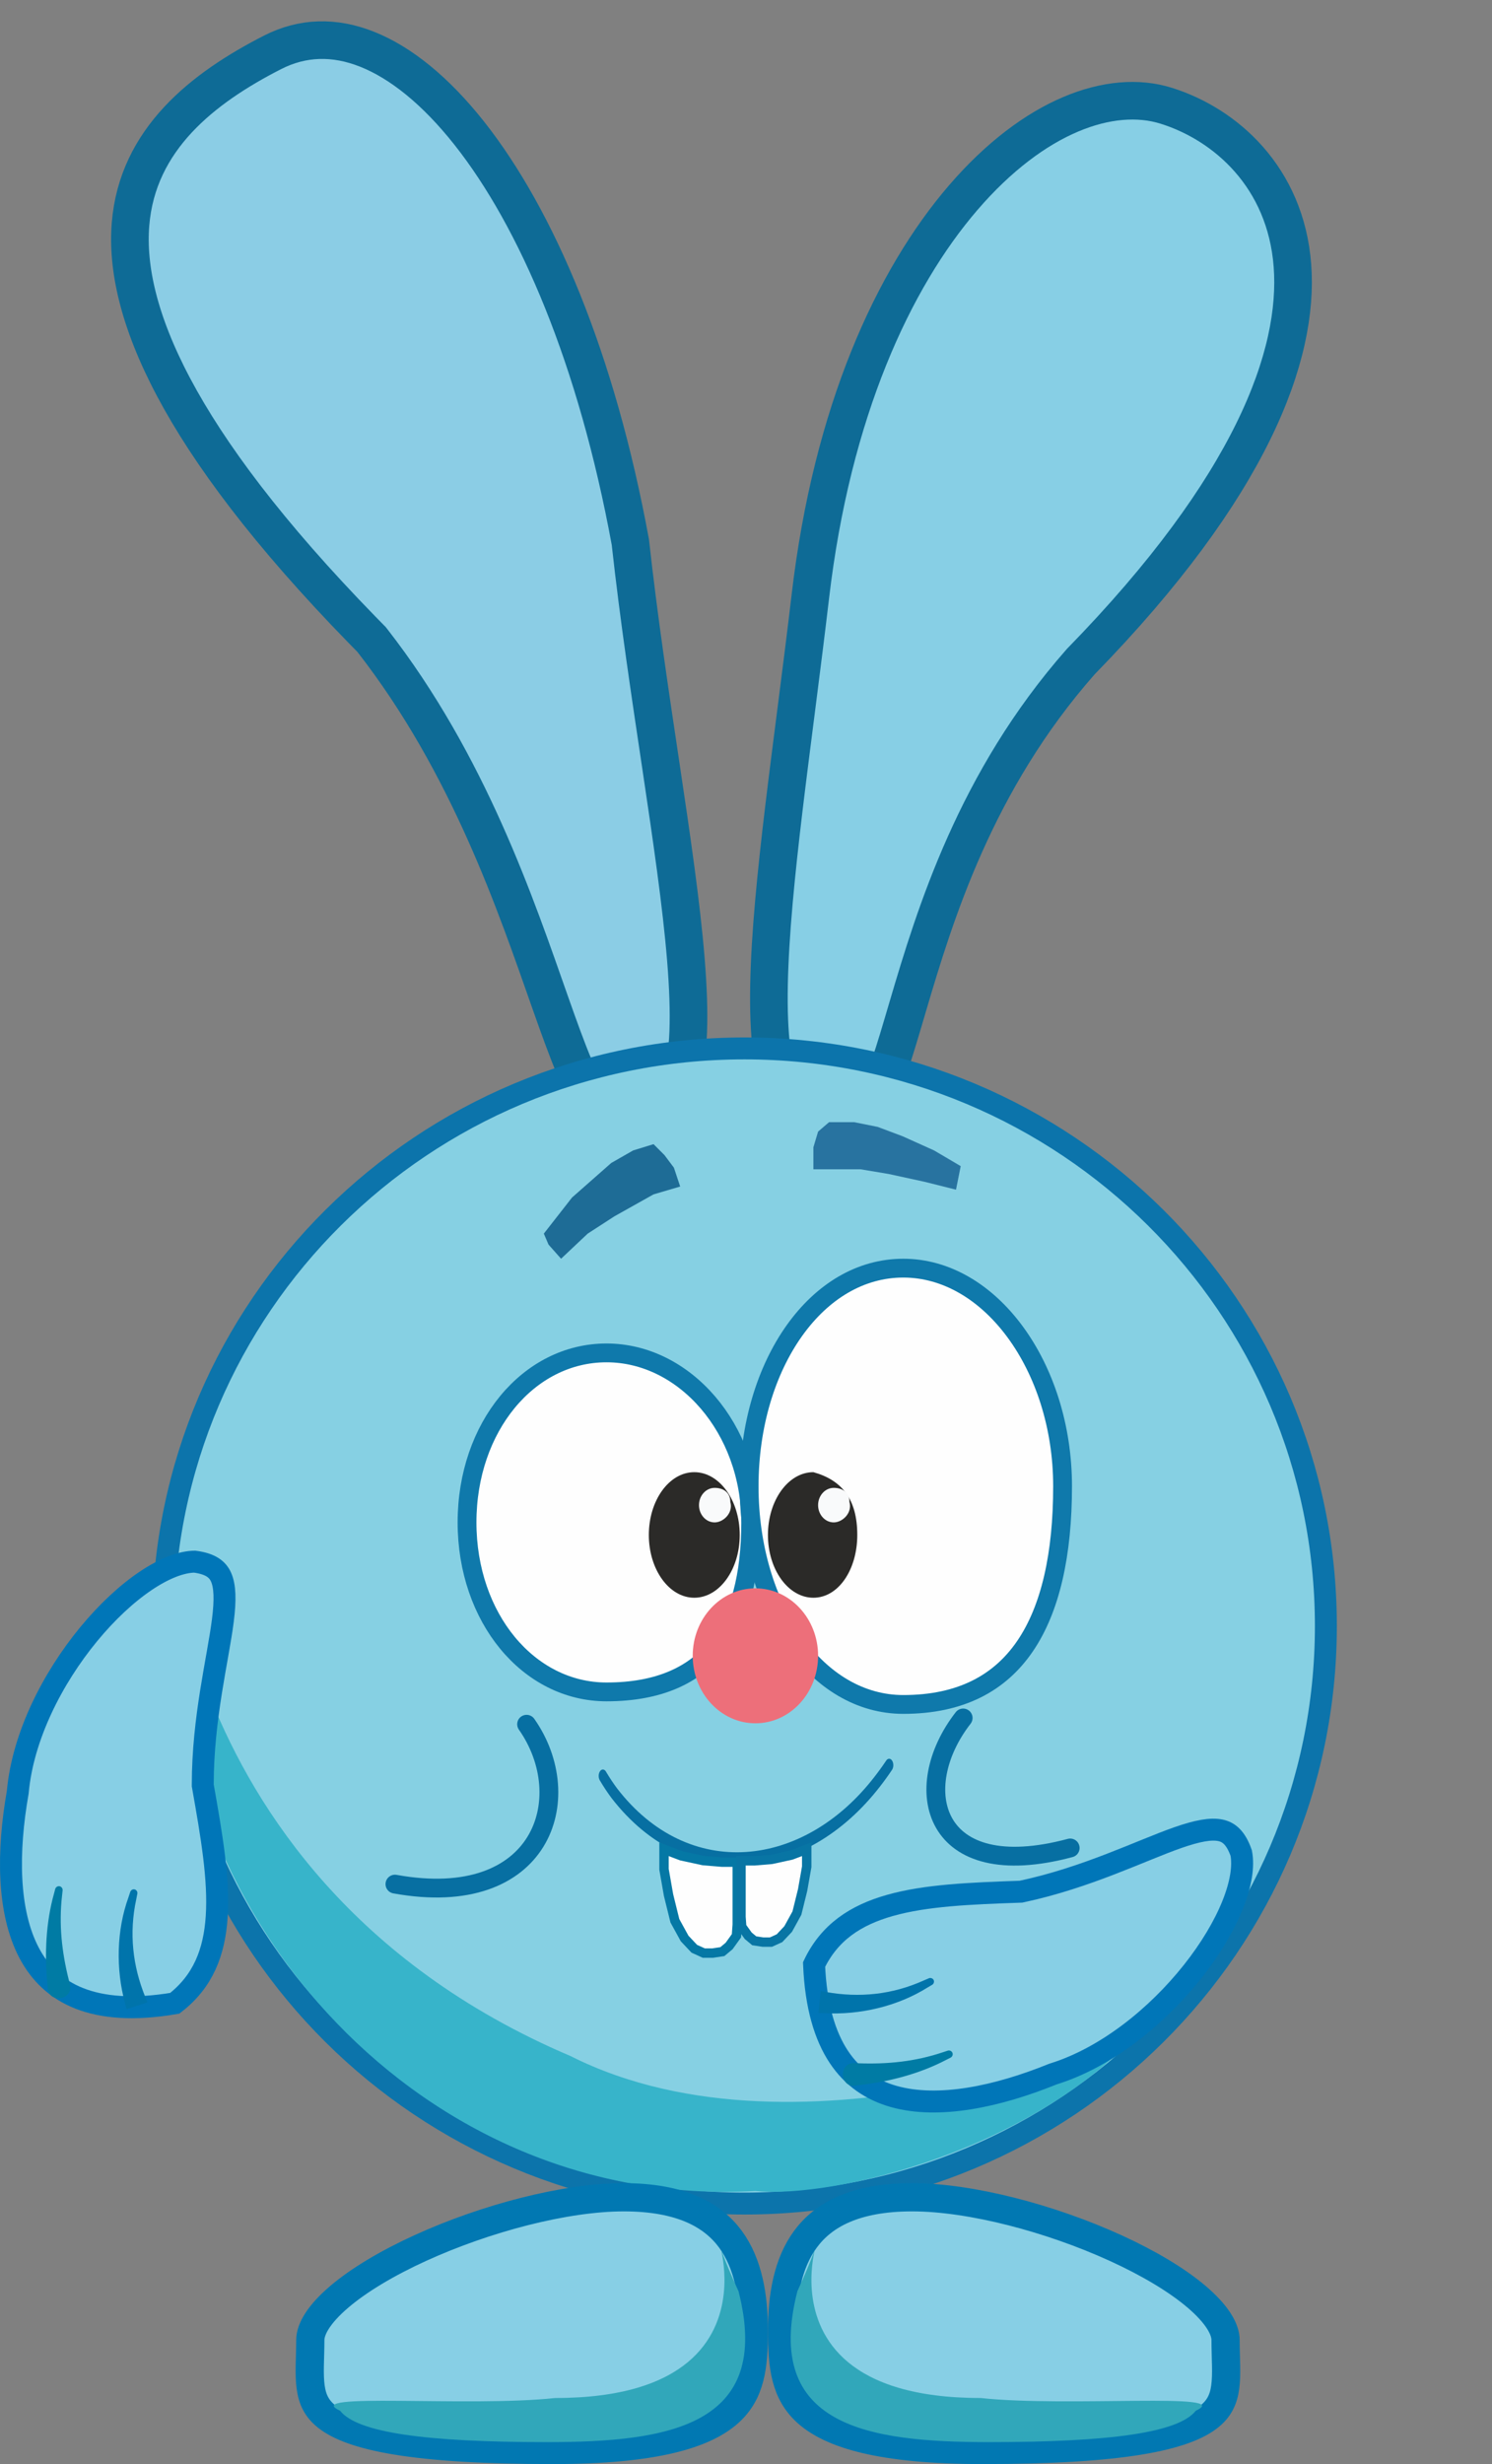 <svg width="476" height="786" viewBox="0 0 476 786" fill="none" xmlns="http://www.w3.org/2000/svg">
<rect x="0" y="0" width="476" height="786" fill="#808080" stroke="none"/>
<g clip-path="url(#clip0_158_2261)">
<g clip-path="url(#clip1_158_2261)">
<g clip-path="url(#clip2_158_2261)">
<path d="M86.93 16.714C96.534 11.806 106.682 11.552 117.15 15.719C127.798 19.957 138.925 28.857 149.706 42.484C171.246 69.707 190.39 114.534 201.105 172.941C203.797 197.451 207.515 221.975 210.903 244.675C214.315 267.526 217.378 288.445 218.81 305.947C220.262 323.711 219.917 336.908 217.187 344.843C215.87 348.67 214.243 350.541 212.698 351.426C211.21 352.28 208.76 352.81 204.48 351.727L201.386 350.945L199.008 353.076C195.786 355.965 194.143 356.089 193.632 356.04C193.139 355.992 191.842 355.603 189.746 352.806C187.689 350.061 185.529 345.873 183.134 340.141C180.765 334.471 178.317 327.671 175.575 319.89C164.678 288.966 149.647 243.897 118.755 204.259L118.539 203.982L118.293 203.733L115.425 200.807C55.88 139.71 39.462 98.882 41.635 71.583C43.801 44.382 64.752 28.048 86.93 16.714Z" fill="#8BCDE5" stroke="#0E6B96" stroke-width="12"/>
<path d="M307.345 63C329.956 36.766 354.435 28.245 371.981 33.708C390.948 39.614 410.17 56.477 412.328 84.658C414.514 113.194 399.378 155.113 344.924 210.922L344.816 211.034L344.714 211.149C311.199 249.217 298.305 291.6 289.629 320.998C287.446 328.398 285.571 334.835 283.702 340.279C281.814 345.774 280.078 349.805 278.313 352.52C276.553 355.23 275.28 355.846 274.561 355.996C273.785 356.157 271.966 356.128 268.378 353.876L266.01 352.389L263.352 353.247C259.04 354.637 256.325 354.41 254.592 353.718C252.907 353.044 251.211 351.556 249.678 348.449C246.419 341.847 245.025 330.25 245.345 314.045C245.977 281.971 253.048 236.878 258.547 190.113C265.454 131.368 284.962 88.971 307.345 63Z" fill="#87CFE5" stroke="#0E6B96" stroke-width="12"/>
<path d="M237.5 334.426C339.975 334.426 423 416.937 423 518.661C423 620.384 339.975 702.895 237.5 702.895C135.025 702.895 52.001 620.384 52.001 518.661C52.001 416.937 135.025 334.426 237.5 334.426Z" fill="#86D0E3" stroke="#0C74AB" stroke-width="7"/>
<path d="M364.501 646.824C330.001 685.874 266.001 701.394 241.001 698.89C134.001 704.898 53.501 610.673 56.001 517.159C57.566 458.584 43.001 596.76 182.001 655.836C256.501 693.383 364.501 646.824 364.501 646.824Z" fill="#37B4CA"/>
<path opacity="0.77" d="M173.5 393.501L182.5 381.987L195 370.972L202 366.967L208.5 364.965L212 368.469L215 372.474L217 378.482L208.5 380.985L196 387.994L187.5 393.501L179 401.511L175 397.006L173.5 393.501Z" fill="#004F80"/>
<path opacity="0.7" d="M264.5 357.956H272.5L280 359.458L288 362.462L298 366.968L306.5 371.974L305 379.483L295 376.98L283.5 374.477L274.5 372.975H267.5H259.5V365.966L261 360.96L264.5 357.956Z" fill="#014C83"/>
<g clip-path="url(#clip3_158_2261)">
<path d="M199 700.891C217.453 700.891 227.418 706.675 232.985 714.199C238.752 721.994 240.5 732.567 240.5 743.445C240.5 754.689 239.623 763.351 232.348 769.732C224.743 776.403 209.12 781.494 176.5 781.494C154.106 781.494 138.008 780.424 126.449 778.523C114.815 776.61 108.241 773.923 104.485 771.045C100.993 768.369 99.644 765.306 99.114 761.46C98.834 759.432 98.79 757.202 98.832 754.653C98.871 752.258 99 749.257 99 746.449C99 742.955 101.71 738.187 108.265 732.613C114.594 727.232 123.607 721.877 134.018 717.118C154.892 707.577 180.368 700.891 199 700.891Z" fill="#87CFE5" stroke="#0178B2" stroke-width="9"/>
<path d="M235.614 730.881C246.614 773.936 213.16 778.991 174.5 778.991C135.84 778.991 114 775.987 108.5 768.978C95.5 762.97 149.114 767.928 177.114 764.925C262.114 764.925 216 687.875 235.614 730.881Z" fill="#31A7BA"/>
</g>
<g clip-path="url(#clip4_158_2261)">
<path d="M291.001 700.891C272.548 700.891 262.583 706.675 257.016 714.199C251.249 721.994 249.501 732.567 249.501 743.445C249.501 754.689 250.378 763.351 257.653 769.732C265.258 776.403 280.881 781.494 313.501 781.494C335.895 781.494 351.993 780.424 363.552 778.523C375.186 776.61 381.76 773.923 385.516 771.045C389.008 768.369 390.357 765.306 390.887 761.46C391.167 759.432 391.211 757.202 391.169 754.653C391.13 752.258 391.001 749.257 391.001 746.449C391.001 742.955 388.291 738.187 381.736 732.613C375.407 727.232 366.394 721.877 355.983 717.118C335.109 707.577 309.633 700.891 291.001 700.891Z" fill="#87CFE5" stroke="#0178B2" stroke-width="9"/>
<path d="M254.387 730.881C243.387 773.936 276.841 778.991 315.501 778.991C354.161 778.991 376.001 775.987 381.501 768.978C394.501 762.97 340.887 767.928 312.887 764.925C227.887 764.925 274.001 687.875 254.387 730.881Z" fill="#31A7BA"/>
</g>
<g clip-path="url(#clip5_158_2261)">
<path d="M193.5 431.549C218.481 431.549 239.5 455.778 239.5 485.618C239.5 502.455 236.057 515.942 228.772 525.17C221.589 534.268 210.302 539.687 193.5 539.687C168.615 539.687 149 516.052 149 485.618C149 455.184 168.615 431.549 193.5 431.549Z" fill="#FEFEFE" stroke="#0F79AB" stroke-width="6"/>
<path d="M288.176 404.515C301.85 404.515 314.49 412.127 323.821 424.786C333.149 437.44 339 454.951 339 474.104C339 495.678 335.187 513.118 327.027 525.086C319.002 536.858 306.53 543.692 288.176 543.692C274.506 543.692 262.294 536.238 253.386 523.693C244.469 511.135 239 493.617 239 474.104C239 454.59 244.469 437.073 253.386 424.514C262.294 411.97 274.506 404.515 288.176 404.515Z" fill="#FEFEFE" stroke="#0F79AB" stroke-width="6"/>
<path d="M241 549.7C252.046 549.7 261 540.062 261 528.172C261 516.283 252.046 506.645 241 506.645C229.955 506.645 221 516.283 221 528.172C221 540.062 229.955 549.7 241 549.7Z" fill="#ED6F7A"/>
<path d="M273.5 489.624C273.5 500.683 267.508 509.649 259.5 509.649C251.492 509.649 245 500.683 245 489.624C245 478.564 251.492 469.598 259.5 469.598C268.5 472.101 273.5 478.109 273.5 489.624Z" fill="#2B2A28"/>
<path d="M221.5 509.649C229.509 509.649 236 500.683 236 489.624C236 478.564 229.509 469.598 221.5 469.598C213.492 469.598 207 478.564 207 489.624C207 500.683 213.492 509.649 221.5 509.649Z" fill="#2B2A28"/>
<path d="M271 479.11C272 482.615 268.761 485.619 266 485.619C263.239 485.619 261 483.153 261 480.112C261 477.07 263.239 474.604 266 474.604C268.761 474.604 271 476.069 271 479.11Z" fill="#F9FAFB"/>
<path d="M233 479.11C234 482.615 230.762 485.619 228 485.619C225.239 485.619 223 483.153 223 480.112C223 477.07 225.239 474.604 228 474.604C230.762 474.604 233 476.069 233 479.11Z" fill="#F9FAFB"/>
</g>
<g clip-path="url(#clip6_158_2261)">
<path d="M62.086 498.138C67.34 498.815 69.465 500.708 70.521 503.074C71.807 505.952 71.922 510.361 71.105 516.856C69.548 529.238 64.69 547.96 64.69 569.225V569.533L64.744 569.837C67.514 585.473 69.914 599.417 69.135 611.363C68.387 622.825 64.735 632.077 55.757 639.009C42.581 641.259 32.686 640.348 25.323 637.453C17.88 634.527 12.744 629.467 9.309 622.97C2.304 609.715 2.37 590.43 5.638 571.835L5.664 571.692L5.677 571.549C7.294 553.929 16.639 535.424 28.303 521.267C34.115 514.214 40.406 508.358 46.431 504.296C52.432 500.25 57.841 498.202 62.086 498.138Z" fill="#87CFE5" stroke="#0076B8" stroke-width="7"/>
<path d="M43.818 604.062C43.876 603.776 43.815 603.471 43.658 603.215C43.5 602.959 43.26 602.774 42.979 602.698C42.699 602.621 42.398 602.659 42.133 602.8C41.868 602.941 41.66 603.173 41.566 603.449C41.365 604.043 41.172 604.619 40.98 605.215C37.184 615.672 36.896 628.081 39.901 639.053C40.054 639.679 40.203 640.273 40.367 640.897C42.584 640.167 44.8 639.437 47.017 638.707C46.791 638.143 46.579 637.608 46.363 637.045C42.318 627.129 41.14 616.621 43.466 605.852C43.58 605.25 43.694 604.665 43.818 604.062Z" fill="#0074AB"/>
<path d="M19.975 602.993C20.008 602.698 19.917 602.393 19.735 602.146C19.552 601.899 19.294 601.73 19.004 601.675C18.714 601.62 18.412 601.682 18.151 601.845C17.892 602.008 17.695 602.259 17.617 602.544C17.478 603.064 17.347 603.555 17.214 604.077C14.653 613.185 14.19 623.351 15.113 632.798C15.156 633.334 15.197 633.846 15.242 634.382C15.321 635.338 15.777 636.193 16.552 636.753C17.325 637.312 18.354 637.531 19.37 637.366C20.386 637.202 21.294 636.67 21.852 635.897C22.412 635.121 22.576 634.165 22.351 633.234C22.228 632.722 22.11 632.235 21.99 631.725C19.718 622.717 18.73 613.854 19.813 604.54C19.866 604.015 19.916 603.518 19.975 602.993Z" fill="#007BA4"/>
</g>
<path d="M341.427 589.466C297.198 601.331 289.869 570.396 307.279 548" stroke="#076FA2" stroke-width="6" stroke-linecap="round"/>
<path d="M193.319 565.107C193.081 564.703 192.749 564.461 192.396 564.436C192.043 564.41 191.697 564.602 191.436 564.97C191.174 565.338 191.018 565.851 191.001 566.397C190.985 566.943 191.109 567.476 191.347 567.88C192.513 569.86 193.755 571.734 195.058 573.496C219.343 604.928 257.155 600.351 280.759 569.853C282.086 568.149 283.351 566.397 284.594 564.541C284.848 564.161 284.994 563.64 285 563.094C285.006 562.548 284.87 562.02 284.625 561.628C284.379 561.235 284.042 561.009 283.689 561C283.335 560.991 282.994 561.2 282.739 561.579C281.546 563.364 280.33 565.047 279.055 566.684C256.441 596.062 219.719 600.228 196.814 570.395C195.584 568.733 194.416 566.968 193.319 565.107Z" fill="#076FA2"/>
<path d="M217.334 591.963L217.375 591.979L217.416 591.987L224.306 593.487L224.341 593.495L224.377 593.498L230.368 593.998L230.39 594H235.205V613.916L234.953 617.48L232.614 620.735L230.462 622.531L227.375 623H224.543L221.495 621.612L218.414 618.339L215.307 612.682L213.29 604.506L211.842 596.282V589.879L217.334 591.963Z" fill="#FEFEFE" stroke="#0578A5" stroke-width="3"/>
<path d="M252.506 591.723L252.465 591.738L252.423 591.748L246.19 593.104L246.154 593.111L246.119 593.114L240.699 593.566L240.676 593.568H236.403V611.422L236.627 614.579L238.709 617.474L240.633 619.079L243.406 619.5H245.953L248.688 618.255L251.455 615.318L254.247 610.236L256.064 602.878L257.37 595.467V589.878L252.506 591.723Z" fill="#FEFEFE" stroke="#0875A4" stroke-width="3"/>
<path d="M126 601C173 609.5 184.5 573.5 168 550" stroke="#076FA2" stroke-width="6" stroke-linecap="round"/>
</g>
</g>
<g clip-path="url(#clip7_158_2261)">
<path d="M395.983 591.069C394.225 586.072 391.932 584.389 389.4 583.849C386.321 583.192 381.991 583.999 375.818 586.153C364.05 590.259 346.778 598.915 326.008 603.351L325.708 603.415L325.399 603.426C309.55 603.978 295.429 604.541 283.924 607.794C272.886 610.917 264.612 616.418 259.716 626.644C260.271 639.999 263.228 649.486 267.593 656.082C272.006 662.751 278.02 666.718 285.084 668.721C299.493 672.808 318.314 668.719 335.793 661.644L335.928 661.59L336.065 661.548C352.937 656.29 369.059 643.291 380.449 628.931C386.124 621.777 390.529 614.402 393.239 607.662C395.937 600.95 396.807 595.233 395.983 591.069Z" fill="#87CFE5" stroke="#0076B8" stroke-width="7"/>
<path d="M296.344 631.03C296.61 630.914 296.922 630.91 297.204 631.011C297.487 631.111 297.718 631.308 297.851 631.566C297.984 631.824 298.011 632.126 297.928 632.415C297.846 632.703 297.662 632.954 297.413 633.104C296.875 633.425 296.352 633.734 295.81 634.046C286.389 639.941 274.33 642.81 262.986 642.16C262.342 642.141 261.732 642.119 261.088 642.088C261.338 639.768 261.588 637.449 261.838 635.129C262.436 635.232 263.002 635.328 263.598 635.421C274.127 637.309 284.637 636.268 294.669 631.748C295.232 631.511 295.78 631.277 296.344 631.03Z" fill="#0074AB"/>
<path d="M302.368 654.123C302.648 654.03 302.966 654.056 303.245 654.182C303.524 654.309 303.743 654.527 303.857 654.799C303.972 655.071 303.974 655.38 303.869 655.668C303.765 655.956 303.561 656.2 303.298 656.336C302.819 656.581 302.367 656.811 301.885 657.05C293.525 661.455 283.693 664.028 274.272 665.096C273.74 665.166 273.231 665.233 272.698 665.3C271.748 665.423 270.818 665.155 270.11 664.514C269.401 663.874 268.973 662.914 268.921 661.886C268.869 660.859 269.199 659.86 269.839 659.152C270.479 658.443 271.378 658.083 272.335 658.11C272.861 658.123 273.361 658.136 273.884 658.147C283.156 658.489 292.019 657.608 300.89 654.605C301.392 654.444 301.866 654.291 302.368 654.123Z" fill="#007BA4"/>
</g>
</g>
<defs>
<clipPath id="clip0_158_2261">
<rect width="476" height="786" fill="white"/>
</clipPath>
<clipPath id="clip1_158_2261">
<rect width="476" height="786" fill="white"/>
</clipPath>
<clipPath id="clip2_158_2261">
<rect width="476" height="786" fill="white"/>
</clipPath>
<clipPath id="clip3_158_2261">
<rect width="151" height="90.115" fill="white" transform="translate(94 695.885)"/>
</clipPath>
<clipPath id="clip4_158_2261">
<rect width="151" height="90.115" fill="white" transform="matrix(-1 0 0 1 396.001 695.885)"/>
</clipPath>
<clipPath id="clip5_158_2261">
<rect width="196" height="148.189" fill="white" transform="translate(146 401.511)"/>
</clipPath>
<clipPath id="clip6_158_2261">
<rect width="76" height="149.19" fill="white" transform="translate(0 494.63)"/>
</clipPath>
<clipPath id="clip7_158_2261">
<rect width="158.308" height="110.56" fill="white" transform="translate(253 572)"/>
</clipPath>
</defs>
</svg>
